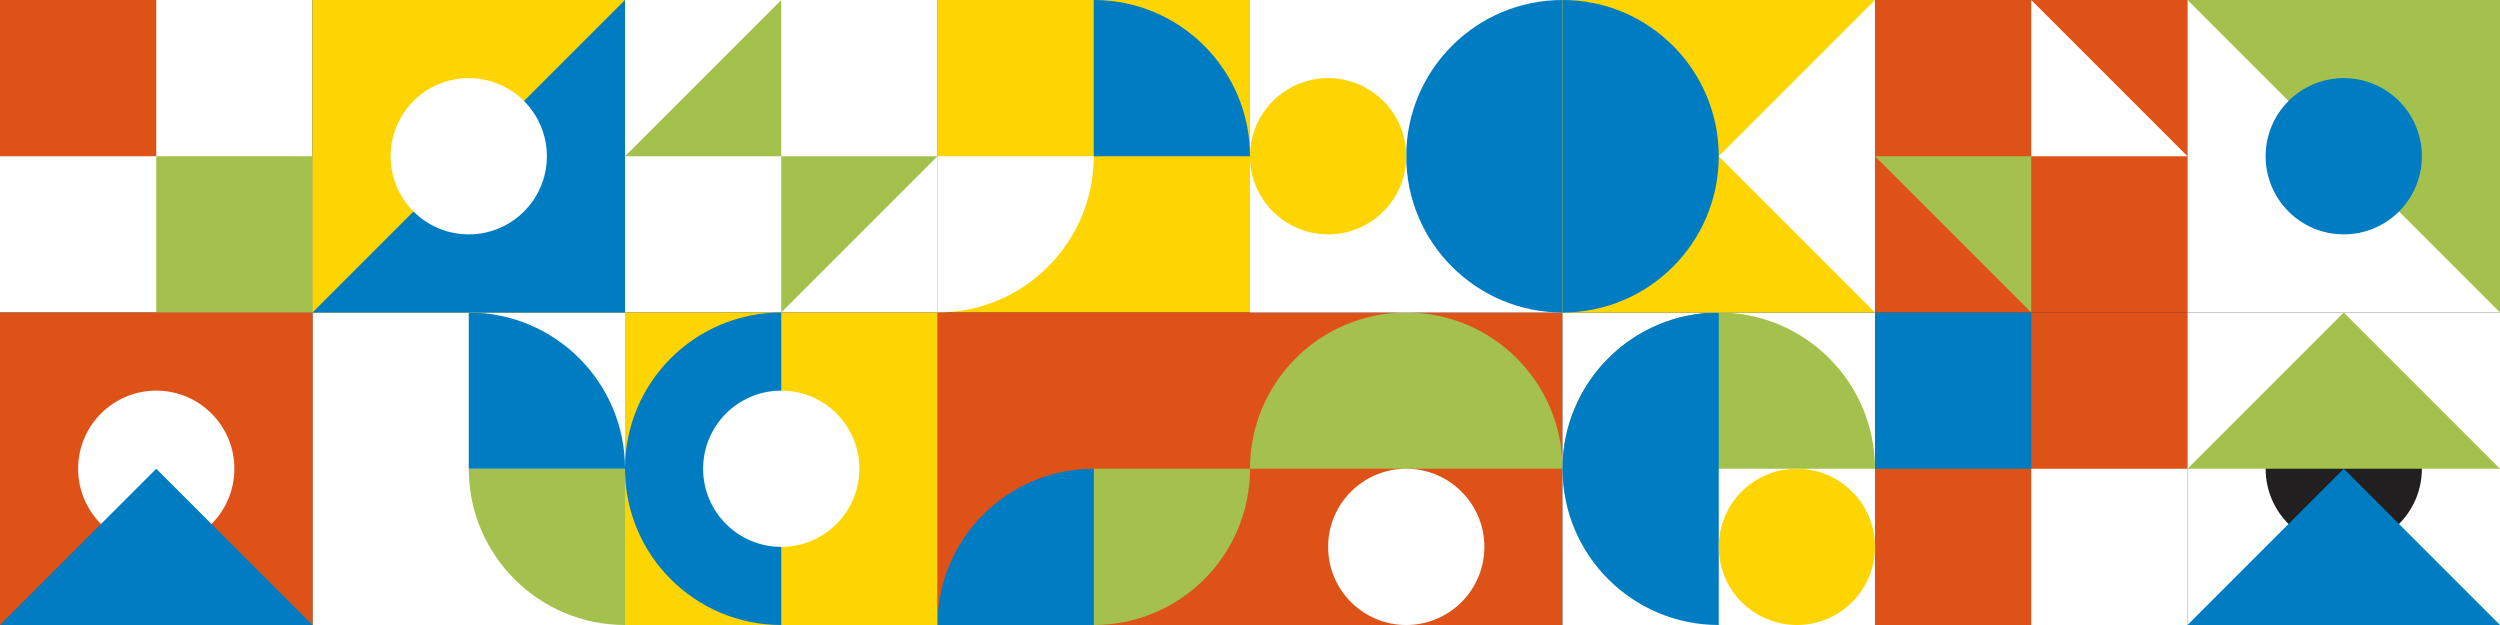 <svg width="1216" height="304" viewBox="0 0 1216 304" fill="none" xmlns="http://www.w3.org/2000/svg">
<rect x="0" y="0" width="1216" height="304" fill="#333333" stroke="none"/>
<rect x="456" width="152" height="152" fill="#FED501"/>
<path d="M456 76H532C532 117.974 497.974 152 456 152V76Z" fill="white"/>
<path d="M532 0C573.974 0 608 34.026 608 76H532V0Z" fill="#007CC2"/>
<rect x="456" y="152" width="152" height="152" fill="#DE5217"/>
<path d="M532 228H608C608 269.974 573.974 304 532 304V228Z" fill="#A4C14D"/>
<path d="M532 228C490.026 228 456 262.026 456 304H532V228Z" fill="#007CC2"/>
<rect x="152" y="152" width="152" height="152" fill="white"/>
<path d="M304 228H228C228 269.974 262.026 304 304 304V228Z" fill="#A4C14D"/>
<path d="M228 152C269.974 152 304 186.026 304 228H228V152Z" fill="#007CC2"/>
<rect x="304" width="152" height="152" fill="white"/>
<path d="M380 76H456L380 152V76Z" fill="#A4C14D"/>
<path d="M380 0V76H304L380 0Z" fill="#A4C14D"/>
<rect x="304" y="152" width="152" height="152" fill="#FED501"/>
<path d="M380 304C338.026 304 304 269.974 304 228C304 186.026 338.026 152 380 152V304Z" fill="#007CC2"/>
<circle cx="380" cy="228" r="38" fill="white"/>
<rect width="152" height="152" fill="white"/>
<rect x="76" y="76" width="76" height="76" fill="#A4C14D"/>
<rect width="76" height="76" fill="#DE5217"/>
<rect y="152" width="152" height="152" fill="#DE5217"/>
<circle cx="76" cy="228" r="38" fill="white"/>
<path d="M152 304H0L76 228L152 304Z" fill="#007CC2"/>
<rect x="152" width="152" height="152" fill="#FED501"/>
<path d="M304 0V152H152L304 0Z" fill="#007CC2"/>
<circle cx="228" cy="76" r="38" fill="white"/>
<rect x="912" width="152" height="152" fill="#DE5217"/>
<path d="M988 76L988 0L1064 76L988 76Z" fill="white"/>
<path d="M912 76L988 76V152L912 76Z" fill="#A4C14D"/>
<rect x="608" y="152" width="152" height="152" fill="#DE5217"/>
<path d="M608 228C608 186.026 642.026 152 684 152C725.974 152 760 186.026 760 228L608 228Z" fill="#A4C14D"/>
<ellipse cx="684" cy="266" rx="38" ry="38" fill="white"/>
<rect x="760" y="152" width="152" height="152" fill="white"/>
<path d="M760 228C760 186.026 794.026 152 836 152C877.974 152 912 186.026 912 228L760 228Z" fill="#A4C14D"/>
<path d="M836 304C794.026 304 760 269.974 760 228C760 186.026 794.026 152 836 152V304Z" fill="#007CC2"/>
<ellipse cx="874" cy="266" rx="38" ry="38" fill="#FED501"/>
<rect x="608" width="152" height="152" fill="white"/>
<path d="M760 152C718.026 152 684 117.974 684 76C684 34.026 718.026 0 760 0V152Z" fill="#007CC2"/>
<circle cx="646" cy="76" r="38" fill="#FED501"/>
<rect x="760" width="152" height="152" fill="#FED501"/>
<path d="M760 152C801.974 152 836 117.974 836 76C836 34.026 801.974 0 760 0V152Z" fill="#007CC2"/>
<path d="M912 -1.85809e-05L912 152L836 76L912 -1.85809e-05Z" fill="white"/>
<rect x="912" y="152" width="152" height="152" fill="#DE5217"/>
<rect x="912" y="152" width="76" height="76" fill="#007CC2"/>
<rect x="988" y="228" width="76" height="76" fill="white"/>
<rect x="1064" y="152" width="152" height="152" fill="white"/>
<circle cx="1140" cy="228" r="38" fill="#211F1F"/>
<path d="M1216 304H1064L1140 228L1216 304Z" fill="#007CC2"/>
<path d="M1216 228H1064L1140 152L1216 228Z" fill="#A4C14D"/>
<rect x="1064" width="152" height="152" fill="white"/>
<path d="M1064 0L1216 -6.64413e-06L1216 152L1064 0Z" fill="#A4C14D"/>
<circle cx="1140" cy="76" r="38" fill="#007CC2"/>
</svg>
